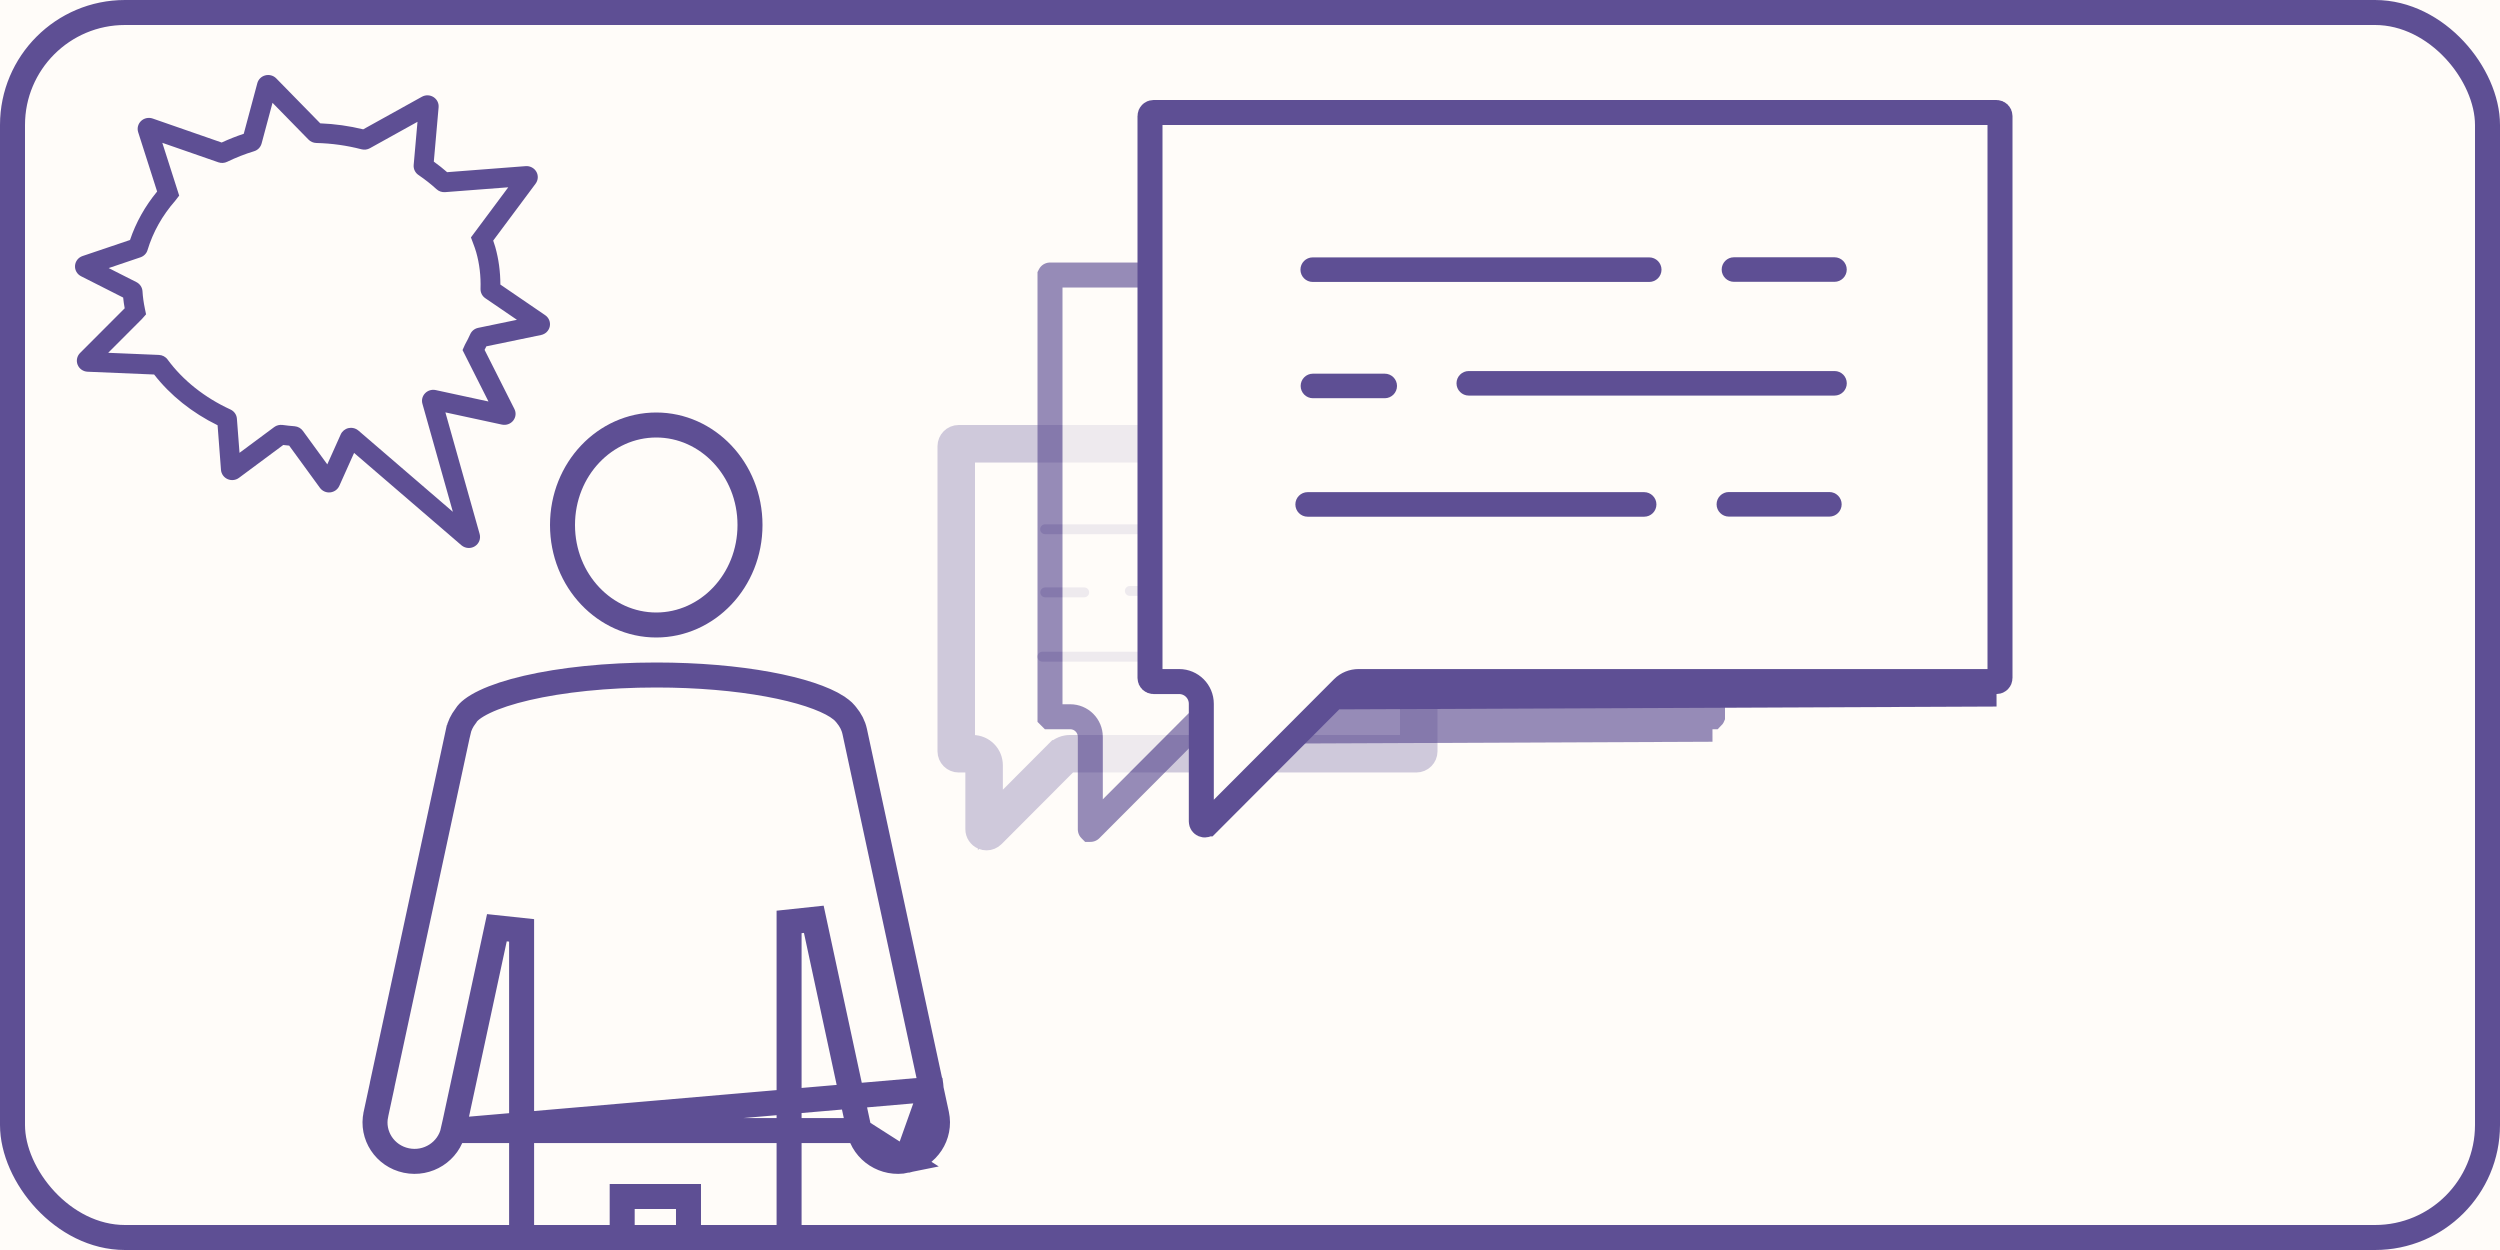 <svg width="200" height="100" viewBox="0 0 200 100" fill="none" xmlns="http://www.w3.org/2000/svg">
<rect x="0" y="0" width="200" height="100" fill="#333333" stroke="none"/>
<g clip-path="url(#clip0_475_2)">
<rect width="200" height="100" fill="#FFFCF9"/>
<rect x="1" y="1" width="198" height="98" rx="9" stroke="#5E4F94" stroke-width="2"/>
<path d="M60 42C60 46.473 56.589 50 52.5 50C48.411 50 45 46.473 45 42C45 37.527 48.411 34 52.5 34C56.589 34 60 37.527 60 42Z" stroke="#5E4F94" stroke-width="2"/>
<path d="M74.498 87.144L74.492 87.099C74.486 87.048 74.482 87 74.478 86.962L74.474 86.908L74.471 86.865C74.467 86.816 74.464 86.797 74.463 86.79C74.462 86.789 74.462 86.788 74.462 86.788L68.376 58.519L68.376 58.519C68.272 58.035 68.042 57.598 67.721 57.211L67.7 57.185L67.681 57.159L67.681 57.159C67.681 57.158 67.678 57.155 67.673 57.149C67.667 57.142 67.659 57.133 67.648 57.12C67.629 57.099 67.611 57.079 67.585 57.051C67.578 57.044 67.571 57.035 67.562 57.026C67.543 57.006 67.525 56.987 67.512 56.972L67.49 56.949L67.474 56.931C67.466 56.922 67.461 56.917 67.459 56.915L67.456 56.912L67.448 56.904C67.354 56.817 67.231 56.721 67.075 56.614L67.072 56.612C67.041 56.591 67.016 56.572 66.999 56.559L66.977 56.542L66.974 56.539C65.909 55.855 64.004 55.21 61.449 54.741C58.913 54.275 55.833 54 52.501 54C48.514 54 44.897 54.394 42.142 55.035C40.763 55.355 39.629 55.731 38.782 56.134C37.904 56.552 37.463 56.939 37.297 57.21L37.27 57.256L37.237 57.299C36.957 57.664 36.755 58.071 36.66 58.518L36.659 58.519L30.584 86.741C30.581 86.765 30.577 86.794 30.571 86.826L30.568 86.838L30.566 86.85L30.07 89.155L30.07 89.156C29.71 90.823 30.785 92.481 32.504 92.841L32.504 92.841C34.224 93.202 35.897 92.115 36.258 90.445L74.498 87.144ZM74.498 87.144L74.507 87.189M74.498 87.144L74.507 87.189M74.507 87.189L74.931 89.155C75.29 90.824 74.214 92.481 72.496 92.841L72.496 92.841M74.507 87.189L72.496 92.841M72.496 92.841C70.776 93.202 69.103 92.115 68.742 90.445L72.496 92.841ZM39.751 74.219L36.258 90.444H68.742L65.104 73.543L63.127 73.754V92.861V96.719V99.131V121.767V128.039C63.127 130.211 61.333 132 59.105 132C56.873 132 55.079 130.209 55.079 128.039V121.767V99.131V96.719V95.719H54.079H50.775H49.775V96.719V99.131V121.766V128.038C49.775 130.21 47.982 131.999 45.755 131.999C43.523 131.999 41.728 130.208 41.728 128.038V121.766V99.13V96.718V92.859V74.43L39.751 74.219Z" stroke="#5E4F94" stroke-width="2"/>
<path d="M37.507 43.839C37.293 43.839 37.081 43.765 36.914 43.622L28.327 36.233L27.145 38.87C27.015 39.158 26.738 39.357 26.42 39.391C26.101 39.428 25.783 39.286 25.596 39.03L23.133 35.649C22.976 35.634 22.817 35.618 22.659 35.599L19.117 38.228C18.855 38.424 18.503 38.463 18.199 38.326C17.905 38.193 17.706 37.913 17.679 37.595L17.407 34.021C15.367 33.02 13.623 31.626 12.33 29.961L7.007 29.738C6.65 29.722 6.336 29.502 6.208 29.175C6.082 28.855 6.158 28.489 6.401 28.243L9.975 24.664C9.921 24.367 9.881 24.082 9.853 23.805L6.485 22.099C6.168 21.939 5.977 21.608 6.002 21.256C6.027 20.903 6.262 20.599 6.603 20.483L10.401 19.2C10.874 17.797 11.601 16.498 12.57 15.322L11.054 10.577C10.953 10.261 11.039 9.92 11.277 9.687C11.519 9.45 11.886 9.369 12.21 9.481L17.733 11.402C18.315 11.133 18.906 10.898 19.5 10.703L20.585 6.657C20.663 6.355 20.907 6.113 21.217 6.031C21.534 5.947 21.872 6.038 22.099 6.27L25.62 9.867C26.784 9.913 27.937 10.074 29.056 10.347L33.752 7.741C34.047 7.577 34.407 7.588 34.691 7.773C34.966 7.953 35.118 8.264 35.088 8.588L34.705 12.929C35.086 13.204 35.442 13.486 35.77 13.774L42.055 13.291C42.398 13.262 42.746 13.443 42.915 13.75C43.08 14.048 43.053 14.418 42.849 14.692L39.456 19.248C39.516 19.415 39.572 19.582 39.62 19.754C39.892 20.717 40.029 21.729 40.03 22.765L43.614 25.214C43.908 25.414 44.052 25.765 43.983 26.109C43.913 26.456 43.639 26.728 43.286 26.8L38.909 27.707C38.864 27.802 38.816 27.896 38.767 27.99L41.151 32.717C41.304 33.013 41.272 33.37 41.063 33.641C40.851 33.916 40.491 34.044 40.148 33.967L35.631 32.991L38.372 42.721C38.475 43.098 38.323 43.489 37.994 43.698C37.846 43.792 37.676 43.839 37.507 43.839ZM28.078 34.225C28.295 34.225 28.506 34.302 28.671 34.443L36.229 40.946L33.794 32.303C33.71 32.009 33.786 31.697 33.999 31.47C34.215 31.239 34.543 31.138 34.854 31.206L39.078 32.119L37.003 28.005L37.198 27.57C37.354 27.289 37.493 27.016 37.618 26.737C37.733 26.476 37.972 26.286 38.255 26.228L41.355 25.585L38.826 23.858C38.577 23.689 38.435 23.41 38.442 23.112C38.475 22.096 38.36 21.111 38.097 20.182C38.03 19.942 37.943 19.711 37.857 19.481L37.675 18.993L40.66 14.984L35.604 15.372C35.35 15.39 35.099 15.304 34.915 15.13C34.498 14.747 34.01 14.363 33.474 13.997C33.217 13.824 33.069 13.52 33.093 13.206L33.399 9.745L29.59 11.859C29.386 11.973 29.146 12.002 28.918 11.943C27.75 11.638 26.534 11.468 25.306 11.439C25.064 11.433 24.834 11.331 24.672 11.159L21.801 8.225L20.927 11.485C20.839 11.79 20.613 12.015 20.32 12.101C19.601 12.319 18.875 12.604 18.168 12.946C17.954 13.05 17.701 13.065 17.474 12.986L12.985 11.425L14.335 15.648L14.017 16.061C12.984 17.24 12.237 18.57 11.802 20.007C11.728 20.27 11.515 20.492 11.236 20.586L8.694 21.446L10.917 22.571C11.2 22.716 11.384 22.998 11.4 23.308C11.425 23.742 11.489 24.207 11.597 24.723L11.685 25.146L11.353 25.522L8.654 28.224L12.712 28.394C12.989 28.404 13.248 28.541 13.408 28.764C14.629 30.426 16.37 31.81 18.439 32.761C18.732 32.896 18.928 33.176 18.952 33.49L19.161 36.226L21.938 34.165C22.121 34.025 22.37 33.966 22.612 33.997C22.926 34.042 23.248 34.074 23.573 34.1C23.846 34.126 24.083 34.262 24.233 34.473L26.183 37.151L27.259 34.751C27.373 34.496 27.605 34.309 27.881 34.247C27.947 34.233 28.013 34.225 28.078 34.225ZM18.176 36.958C18.176 36.958 18.174 36.959 18.173 36.96L18.176 36.958ZM22.89 35.427L22.873 35.44C22.878 35.436 22.885 35.431 22.89 35.427ZM22.949 35.397C22.952 35.4 22.955 35.405 22.959 35.41L22.949 35.397ZM39.736 33.423C39.739 33.427 39.741 33.431 39.742 33.435L39.736 33.423ZM40.479 32.422L40.487 32.423C40.484 32.422 40.481 32.422 40.479 32.422ZM35.315 31.87L35.318 31.877C35.317 31.874 35.316 31.872 35.315 31.87ZM35.487 13.795C35.484 13.796 35.481 13.796 35.478 13.796L35.487 13.795ZM28.824 10.475C28.823 10.476 28.82 10.477 28.819 10.478L28.824 10.475ZM25.796 10.048L25.813 10.064C25.808 10.059 25.802 10.053 25.796 10.048ZM33.513 8.446C33.513 8.447 33.513 8.449 33.513 8.451L33.513 8.446ZM22.113 7.062L22.111 7.07C22.112 7.067 22.113 7.065 22.113 7.062Z" fill="#5E4F94"/>
<g opacity="0.3">
<path d="M84.597 60.212L79.228 65.596V61.221C79.228 60.436 78.595 59.799 77.806 59.799H77V36H113V59.799H85.603C85.237 59.799 84.871 59.939 84.598 60.212L84.597 60.212ZM113.31 59.799H113.305C113.307 59.799 113.308 59.799 113.31 59.799ZM85.603 60.799H113.305C113.687 60.8 114 60.489 114 60.104V35.696C114 35.312 113.687 35 113.305 35H76.695C76.311 35 76 35.313 76 35.696V60.102C76 60.487 76.313 60.799 76.695 60.799H77.806C78.041 60.799 78.228 60.987 78.228 61.221V66.332C78.228 66.614 78.398 66.868 78.657 66.975C78.744 67.011 78.834 67.029 78.923 67.029C79.104 67.029 79.281 66.957 79.414 66.825L85.305 60.919C85.382 60.842 85.49 60.799 85.603 60.799Z" fill="#FFFCF9" stroke="#5E4F94" stroke-width="2"/>
<path d="M106.27 42.881H101.902C101.603 42.881 101.357 42.635 101.357 42.335C101.357 42.034 101.601 41.789 101.902 41.789H106.27C106.569 41.789 106.815 42.035 106.815 42.335C106.815 42.635 106.57 42.881 106.27 42.881Z" fill="#5E4F94" stroke="#FFFCF9" stroke-width="0.3"/>
<path d="M83.617 46.844H86.738C87.039 46.844 87.283 47.089 87.283 47.39C87.283 47.69 87.039 47.936 86.738 47.936H83.617C83.318 47.936 83.073 47.69 83.073 47.39C83.073 47.089 83.317 46.844 83.617 46.844Z" fill="#5E4F94" stroke="#FFFCF9" stroke-width="0.3"/>
<path d="M90.386 46.729H106.273C106.573 46.729 106.816 46.974 106.816 47.275C106.816 47.576 106.572 47.821 106.272 47.821H90.386C90.087 47.821 89.841 47.575 89.841 47.275C89.841 46.975 90.085 46.729 90.386 46.729Z" fill="#5E4F94" stroke="#FFFCF9" stroke-width="0.3"/>
<path d="M98.225 42.886H83.609C83.308 42.886 83.064 42.64 83.064 42.34C83.064 42.039 83.308 41.794 83.609 41.794H98.225C98.524 41.794 98.77 42.039 98.77 42.34C98.77 42.64 98.525 42.886 98.225 42.886Z" fill="#5E4F94" stroke="#FFFCF9" stroke-width="0.3"/>
<path d="M106.049 53.076H101.681C101.382 53.076 101.136 52.831 101.136 52.53C101.136 52.23 101.381 51.984 101.681 51.984H106.049C106.348 51.984 106.594 52.23 106.594 52.53C106.594 52.831 106.349 53.076 106.049 53.076Z" fill="#5E4F94" stroke="#FFFCF9" stroke-width="0.3"/>
<path d="M98.004 53.081H83.388C83.087 53.081 82.843 52.836 82.843 52.535C82.843 52.235 83.087 51.989 83.388 51.989H98.004C98.303 51.989 98.549 52.235 98.549 52.535C98.549 52.836 98.305 53.081 98.004 53.081Z" fill="#5E4F94" stroke="#FFFCF9" stroke-width="0.3"/>
</g>
<g opacity="0.65">
<path d="M87.238 66.352C87.235 66.355 87.233 66.356 87.232 66.356L87.227 66.354C87.227 66.354 87.227 66.354 87.226 66.354C87.225 66.353 87.225 66.351 87.225 66.35V58.952C87.225 58.062 86.508 57.34 85.614 57.34H84.005C84.005 57.34 84.005 57.34 84.005 57.34C84.005 57.34 84.005 57.34 84.005 57.34L84.003 57.338C84.001 57.336 84 57.335 84 57.335L84 57.335L84 57.334L84 57.333V22.008L84 22.006L84 22.006L84 22.006L84 22.005C84 22.005 84.001 22.003 84.003 22.002C84.004 22.001 84.004 22 84.005 22C84.005 22 84.005 22 84.005 22H136.995C136.995 22 136.995 22 136.995 22C136.995 22 136.995 22 136.995 22L136.997 22.002C136.999 22.004 137 22.005 137 22.005L137 22.005L137 22.006L137 22.008V57.335L137 57.337L137 57.337L137 57.337C137 57.337 136.999 57.339 136.998 57.34C136.998 57.34 136.998 57.34 136.998 57.34H136.995H96.898C96.483 57.34 96.068 57.5 95.761 57.807L95.76 57.808L87.239 66.351C87.239 66.352 87.238 66.352 87.238 66.352ZM96.898 58.34H136.995L96.469 58.514C96.579 58.403 96.735 58.34 96.898 58.34Z" fill="#FFFCF9" stroke="#5E4F94" stroke-width="2"/>
<path d="M126.812 32.515H120.49C120.02 32.515 119.634 32.129 119.634 31.657C119.634 31.186 120.017 30.8 120.49 30.8H126.812C127.281 30.8 127.667 31.186 127.667 31.657C127.667 32.129 127.284 32.515 126.812 32.515Z" fill="#5E4F94" stroke="#FFFCF9" stroke-width="0.3"/>
<path d="M94.025 38.117H98.542C99.014 38.117 99.398 38.502 99.398 38.974C99.398 39.446 99.014 39.831 98.542 39.831H94.025C93.555 39.831 93.169 39.446 93.169 38.974C93.169 38.502 93.553 38.117 94.025 38.117Z" fill="#5E4F94" stroke="#FFFCF9" stroke-width="0.3"/>
<path d="M103.821 37.95H126.817C127.288 37.95 127.67 38.336 127.67 38.808C127.67 39.28 127.286 39.666 126.814 39.666H103.821C103.351 39.666 102.966 39.28 102.966 38.808C102.966 38.336 103.349 37.95 103.821 37.95Z" fill="#5E4F94" stroke="#FFFCF9" stroke-width="0.3"/>
<path d="M115.168 32.522H94.012C93.54 32.522 93.157 32.136 93.157 31.665C93.157 31.193 93.54 30.807 94.012 30.807H115.168C115.638 30.807 116.023 31.193 116.023 31.665C116.023 32.136 115.64 32.522 115.168 32.522Z" fill="#5E4F94" stroke="#FFFCF9" stroke-width="0.3"/>
<path d="M126.492 47.272H120.17C119.7 47.272 119.314 46.886 119.314 46.414C119.314 45.942 119.698 45.557 120.17 45.557H126.492C126.962 45.557 127.347 45.943 127.347 46.414C127.347 46.886 126.964 47.272 126.492 47.272Z" fill="#5E4F94" stroke="#FFFCF9" stroke-width="0.3"/>
<path d="M114.848 47.279H93.693C93.221 47.279 92.837 46.893 92.837 46.422C92.837 45.95 93.221 45.564 93.693 45.564H114.848C115.318 45.564 115.703 45.95 115.703 46.422C115.703 46.893 115.32 47.279 114.848 47.279Z" fill="#5E4F94" stroke="#FFFCF9" stroke-width="0.3"/>
</g>
<path d="M96.283 65.979L96.283 65.979L96.274 65.975C96.175 65.935 96.105 65.834 96.105 65.718V56.303C96.105 55.32 95.313 54.524 94.327 54.524H92.28C92.128 54.524 92 54.398 92 54.242V9.282C92 9.126 92.129 9 92.28 9H159.72C159.872 9 160 9.126 160 9.282V54.245C160 54.402 159.872 54.525 159.725 54.524H159.72H108.689C108.228 54.524 107.771 54.7 107.434 55.039L107.434 55.039L96.587 65.914C96.586 65.914 96.586 65.915 96.585 65.915C96.526 65.973 96.453 66 96.384 66C96.353 66 96.318 65.994 96.283 65.979ZM108.689 55.524H159.72L108.142 55.745C108.282 55.604 108.481 55.524 108.689 55.524Z" fill="#FFFCF9" stroke="#5E4F94" stroke-width="2"/>
<path d="M146.76 22.696H138.714C138.093 22.696 137.584 22.187 137.584 21.564C137.584 20.941 138.09 20.432 138.714 20.432H146.76C147.381 20.432 147.89 20.941 147.89 21.564C147.89 22.187 147.384 22.696 146.76 22.696Z" fill="#5E4F94" stroke="#FFFCF9" stroke-width="0.3"/>
<path d="M105.032 29.744H110.781C111.405 29.744 111.911 30.253 111.911 30.876C111.911 31.499 111.405 32.008 110.781 32.008H105.032C104.411 32.008 103.902 31.499 103.902 30.876C103.902 30.253 104.408 29.744 105.032 29.744Z" fill="#5E4F94" stroke="#FFFCF9" stroke-width="0.3"/>
<path d="M117.5 29.533H146.767C147.39 29.533 147.893 30.041 147.893 30.665C147.893 31.288 147.387 31.797 146.763 31.797H117.5C116.879 31.797 116.37 31.288 116.37 30.665C116.37 30.042 116.876 29.533 117.5 29.533Z" fill="#5E4F94" stroke="#FFFCF9" stroke-width="0.3"/>
<path d="M131.941 22.706H105.016C104.392 22.706 103.886 22.196 103.886 21.573C103.886 20.95 104.392 20.441 105.016 20.441H131.941C132.562 20.441 133.071 20.951 133.071 21.573C133.071 22.196 132.565 22.706 131.941 22.706Z" fill="#5E4F94" stroke="#FFFCF9" stroke-width="0.3"/>
<path d="M146.353 41.478H138.307C137.686 41.478 137.177 40.968 137.177 40.345C137.177 39.722 137.683 39.213 138.307 39.213H146.353C146.974 39.213 147.483 39.723 147.483 40.345C147.483 40.968 146.977 41.478 146.353 41.478Z" fill="#5E4F94" stroke="#FFFCF9" stroke-width="0.3"/>
<path d="M131.534 41.487H104.609C103.985 41.487 103.479 40.978 103.479 40.355C103.479 39.732 103.985 39.222 104.609 39.222H131.534C132.155 39.222 132.664 39.732 132.664 40.355C132.664 40.978 132.158 41.487 131.534 41.487Z" fill="#5E4F94" stroke="#FFFCF9" stroke-width="0.3"/>
</g>
<defs>
<clipPath id="clip0_475_2">
<rect width="200" height="100" fill="white"/>
</clipPath>
</defs>
</svg>
